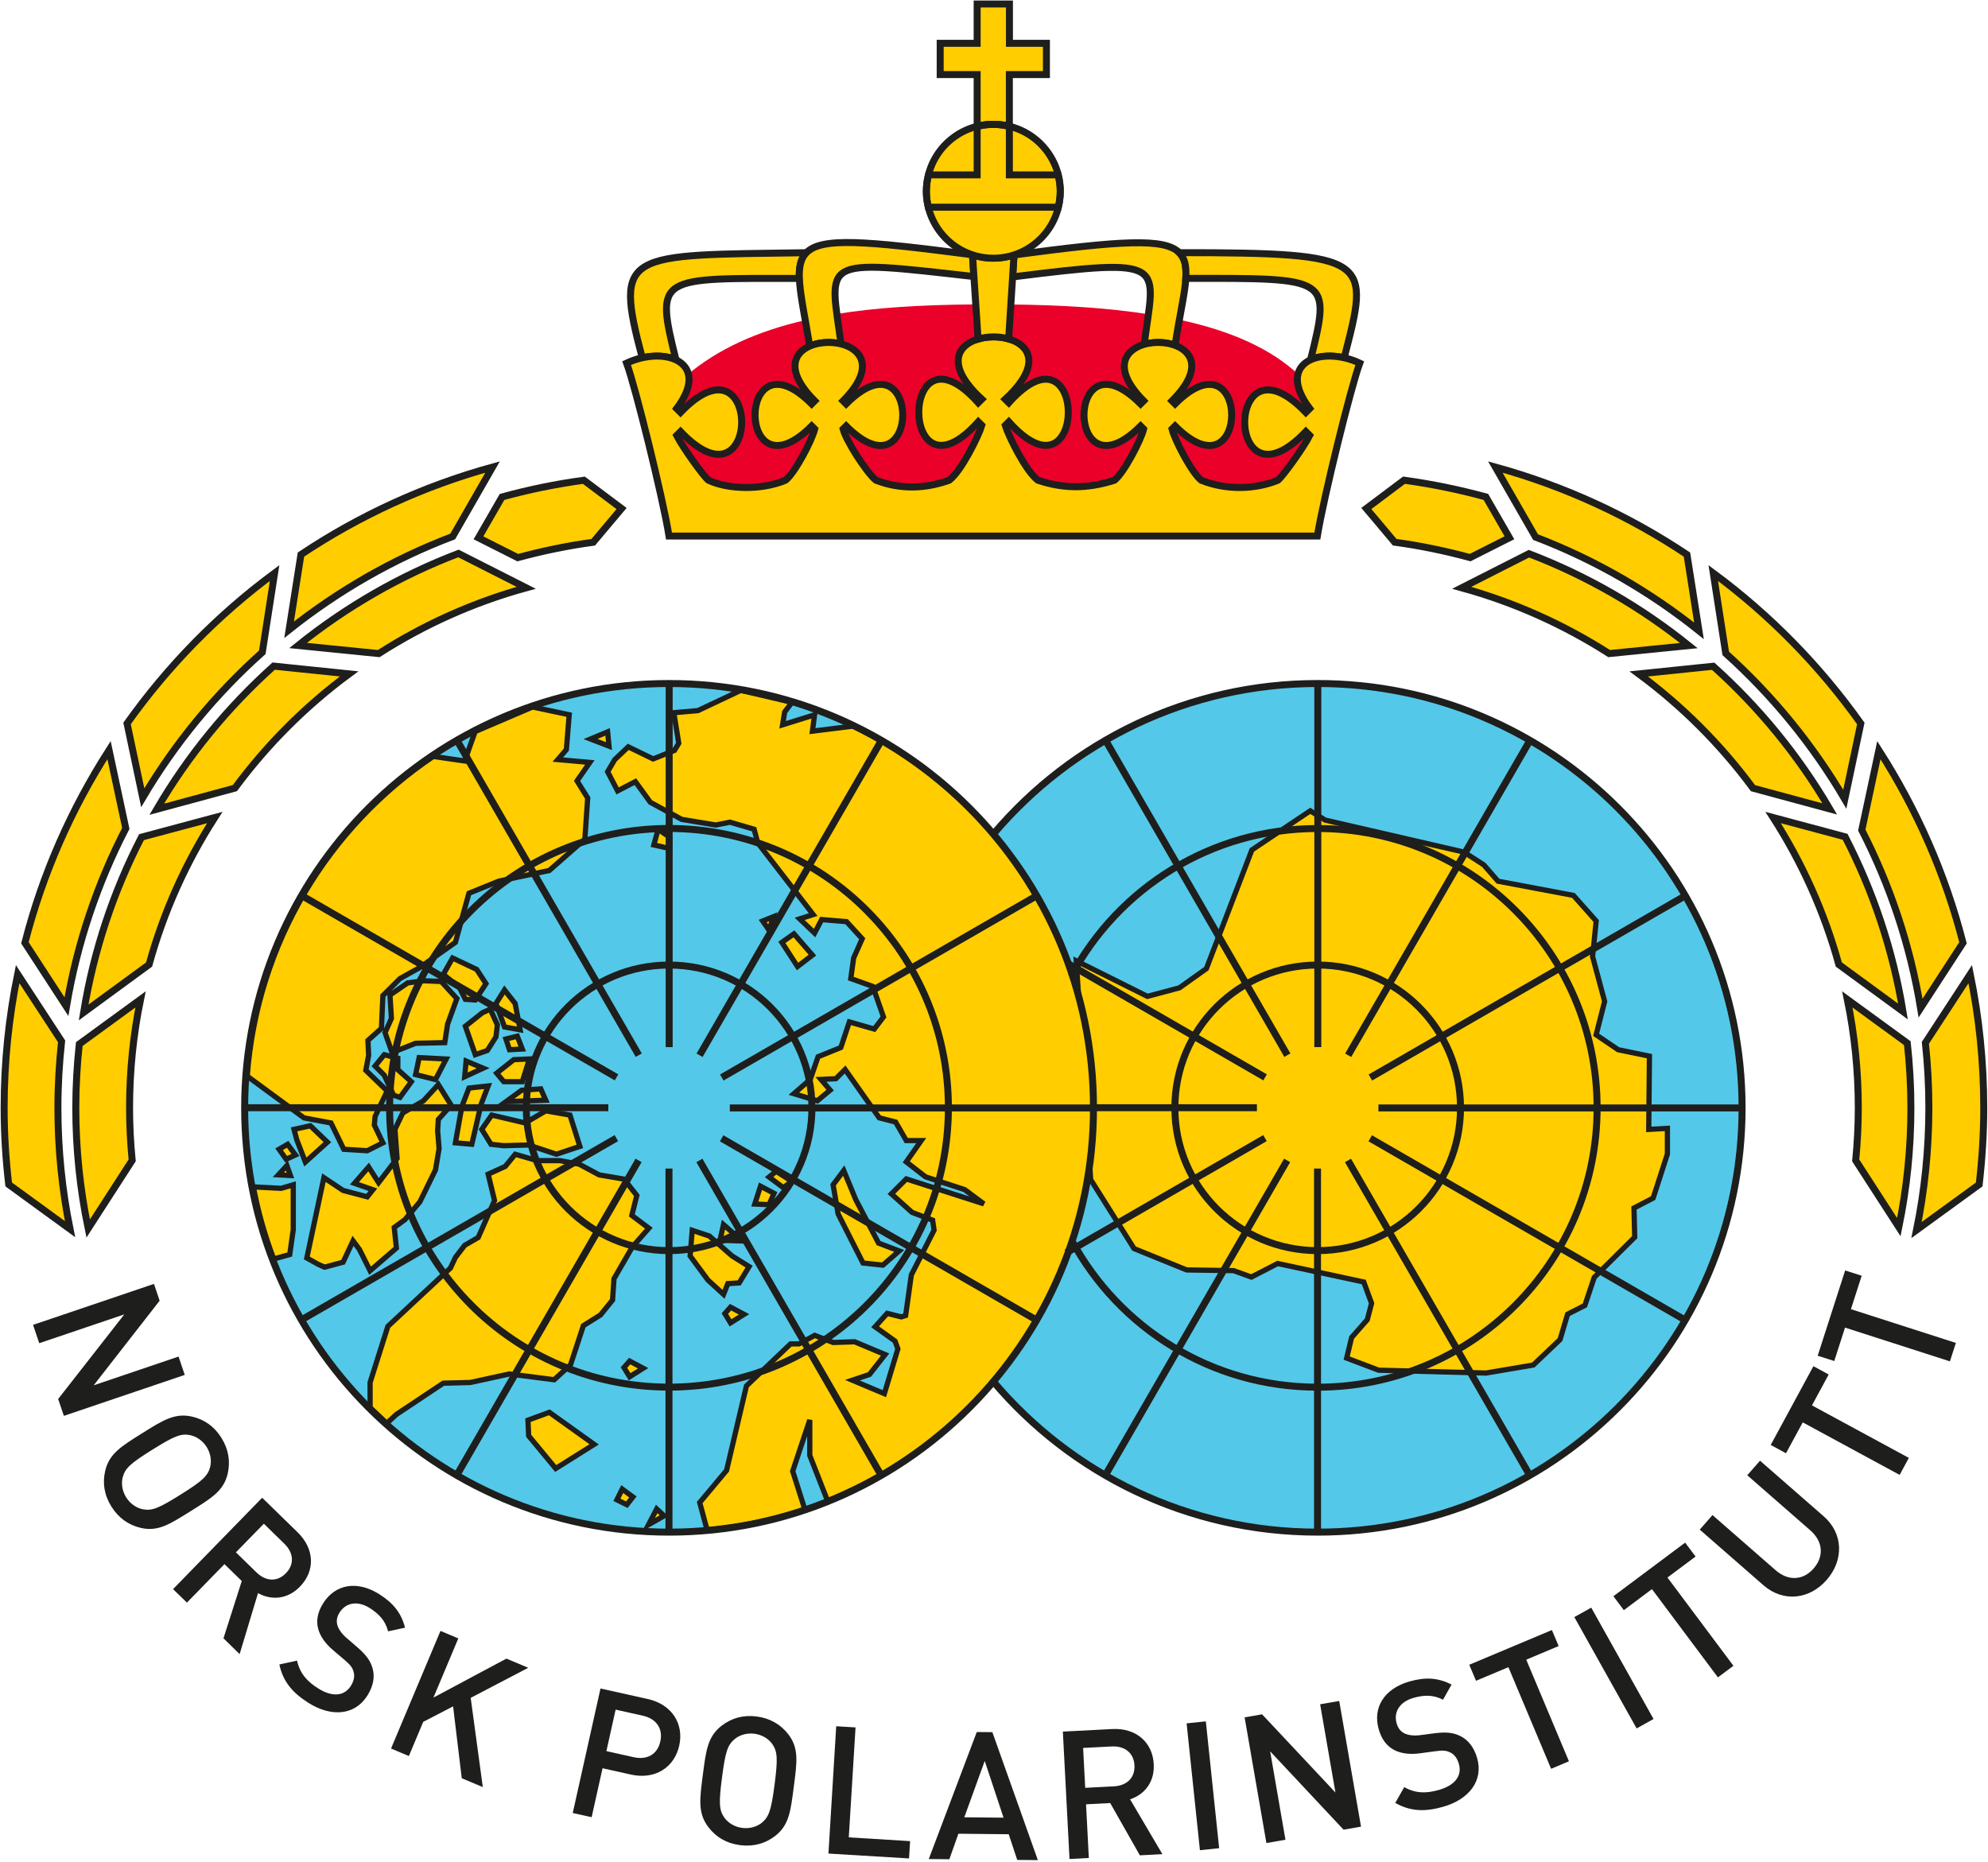 <svg width="427" height="400" viewBox="0 0 427 400" fill="none" xmlns="http://www.w3.org/2000/svg">
<path d="M12.49 300.55L26.7 282.37L8.43 288.56L7.1 284.62L33.07 275.82L34.29 279.43L20.12 297.61L38.35 291.43L39.68 295.37L13.72 304.17L12.49 300.55Z" fill="#1E1E1C"/>
<path d="M30.25 328.24C27.65 327.64 25.48 326.14 23.93 323.66C22.38 321.18 21.99 318.6 22.59 316.01C23.44 312.3 26.04 310.72 30.51 307.92C34.98 305.12 37.54 303.48 41.25 304.33C43.85 304.93 46 306.4 47.55 308.88C49.1 311.36 49.51 313.97 48.91 316.57C48.06 320.28 45.44 321.83 40.97 324.63C36.5 327.42 33.96 329.1 30.25 328.24ZM45.12 315.22C45.49 313.85 45.25 312.23 44.39 310.86C43.53 309.49 42.18 308.57 40.79 308.3C38.84 307.93 37.39 308.52 32.72 311.44C28.05 314.36 26.89 315.4 26.37 317.32C26 318.69 26.24 320.3 27.1 321.68C27.96 323.05 29.31 323.98 30.7 324.24C32.66 324.61 34.1 324.02 38.77 321.1C43.43 318.18 44.59 317.13 45.12 315.22Z" fill="#1E1E1C"/>
<path d="M48 351.96L51.93 339.65L48.21 336.02L40.15 344.29L37.17 341.39L56.31 321.76L63.92 329.18C67.64 332.81 67.68 337.52 64.42 340.86C61.68 343.67 58.22 343.8 55.42 342.25L51.47 355.35L48 351.96ZM61.08 331.64L56.67 327.34L50.67 333.49L55.08 337.79C57.06 339.73 59.52 339.91 61.4 337.98C63.29 336.05 63.07 333.57 61.08 331.64Z" fill="#1E1E1C"/>
<path d="M66.26 365.83C62.78 363.63 60.79 361.23 60 357.58L63.8 356.75C64.42 359.51 65.95 361.21 68.32 362.71C71.34 364.62 73.92 364.43 75.35 362.19C75.99 361.18 76.23 360.15 75.96 359.21C75.73 358.29 75.28 357.69 74.04 356.63L71.55 354.51C69.83 353.06 68.74 351.46 68.33 349.88C67.87 348.09 68.24 346.27 69.44 344.39C71.99 340.36 76.67 339.45 81.48 342.49C84.54 344.43 86.19 346.56 87 349.67L83.36 350.46C82.79 348.19 81.4 346.72 79.45 345.48C76.72 343.75 74.23 344.36 72.94 346.41C72.4 347.25 72.19 348.17 72.46 349.11C72.71 350 73.41 350.99 74.38 351.83L76.77 353.89C78.71 355.57 79.58 356.86 80.01 358.35C80.58 360.26 80.15 362.31 78.89 364.29C76.19 368.56 71.1 368.9 66.26 365.83Z" fill="#1E1E1C"/>
<path d="M99.18 382.02L97.32 366.58L90.91 369.9L87.82 377.25L83.99 375.64L94.61 350.37L98.44 351.98L93.1 364.69L108.77 356.32L113.46 358.29L101.1 364.75L103.7 383.92L99.18 382.02Z" fill="#1E1E1C"/>
<path d="M135.51 381.23L129.42 379.87L127.08 390.39L123.02 389.49L128.98 362.74L139.13 365C144.35 366.16 146.93 370.37 145.89 375.02C144.85 379.68 140.73 382.39 135.51 381.23ZM138.09 368.59L132.23 367.28L130.25 376.19L136.11 377.5C138.93 378.13 141.21 376.94 141.83 374.12C142.46 371.3 140.91 369.22 138.09 368.59Z" fill="#1E1E1C"/>
<path d="M166.49 394.42C164.38 396.05 161.84 396.77 158.94 396.39C156.04 396.01 153.81 394.68 152.18 392.56C149.85 389.54 150.28 386.53 150.96 381.3C151.64 376.07 151.99 373.05 155.01 370.73C157.12 369.1 159.62 368.38 162.52 368.75C165.42 369.13 167.69 370.47 169.32 372.58C171.65 375.6 171.18 378.6 170.5 383.83C169.82 389.07 169.51 392.09 166.49 394.42ZM165.87 374.66C165.05 373.51 163.64 372.66 162.04 372.46C160.44 372.25 158.86 372.71 157.78 373.62C156.26 374.9 155.79 376.39 155.08 381.85C154.37 387.31 154.44 388.87 155.59 390.49C156.41 391.64 157.82 392.49 159.42 392.69C161.02 392.9 162.6 392.44 163.68 391.54C165.2 390.26 165.67 388.77 166.38 383.31C167.08 377.85 167.01 376.29 165.87 374.66Z" fill="#1E1E1C"/>
<path d="M177.94 398.2L179.61 370.85L183.76 371.1L182.31 394.72L195.48 395.53L195.25 399.25L177.94 398.2Z" fill="#1E1E1C"/>
<path d="M218.49 399.57L216.66 394.05L205.85 393.94L203.91 399.42L199.49 399.38L209.8 372.09L213.15 372.12L222.92 399.61L218.49 399.57ZM211.51 378.3L207.12 390.41L215.55 390.49L211.51 378.3Z" fill="#1E1E1C"/>
<path d="M244.83 398.58L238.46 387.35L233.27 387.62L233.87 399.15L229.72 399.37L228.29 372L238.9 371.45C244.09 371.18 247.57 374.35 247.81 379C248.02 382.92 245.76 385.54 242.73 386.55L249.67 398.33L244.83 398.58ZM238.79 375.19L232.64 375.51L233.09 384.08L239.24 383.76C242.01 383.62 243.81 381.94 243.67 379.25C243.53 376.56 241.56 375.05 238.79 375.19Z" fill="#1E1E1C"/>
<path d="M257.73 397.48L254.87 370.23L259 369.8L261.86 397.05L257.73 397.48Z" fill="#1E1E1C"/>
<path d="M288.58 393.07L272.81 376.23L276.1 395.23L272.01 395.94L267.33 368.94L271.08 368.29L286.84 385.09L283.55 366.13L287.65 365.42L292.33 392.42L288.58 393.07Z" fill="#1E1E1C"/>
<path d="M310.01 388.14C306.05 389.27 302.94 389.16 299.69 387.32L301.61 383.93C304.08 385.31 306.36 385.3 309.06 384.53C312.5 383.55 314.08 381.5 313.35 378.94C313.02 377.79 312.42 376.92 311.53 376.5C310.68 376.06 309.94 375.99 308.33 376.21L305.09 376.65C302.86 376.97 300.94 376.71 299.49 375.97C297.84 375.12 296.74 373.63 296.13 371.48C294.82 366.89 297.26 362.79 302.74 361.23C306.22 360.24 308.92 360.43 311.78 361.9L309.94 365.15C307.87 364.06 305.84 364.12 303.62 364.75C300.51 365.64 299.31 367.9 299.98 370.23C300.25 371.19 300.79 371.96 301.67 372.39C302.51 372.79 303.71 372.93 304.98 372.77L308.11 372.36C310.66 372.03 312.2 372.24 313.59 372.92C315.39 373.77 316.63 375.45 317.28 377.71C318.66 382.55 315.52 386.56 310.01 388.14Z" fill="#1E1E1C"/>
<path d="M327.82 356.55L336.99 378.38L333.16 379.99L323.99 358.16L317.03 361.08L315.58 357.64L333.33 350.18L334.78 353.62L327.82 356.55Z" fill="#1E1E1C"/>
<path d="M351.53 371.32L338.15 347.4L341.78 345.37L355.16 369.29L351.53 371.32Z" fill="#1E1E1C"/>
<path d="M358.15 338.9L372.32 357.86L368.99 360.35L354.82 341.39L348.78 345.91L346.54 342.92L361.95 331.4L364.19 334.39L358.15 338.9Z" fill="#1E1E1C"/>
<path d="M392.36 339.4C388.69 343.61 383.03 344.29 378.77 340.56L365.09 328.61L367.82 325.48L381.36 337.31C384.11 339.72 387.29 339.53 389.55 336.95C391.8 334.37 391.59 331.16 388.83 328.76L375.29 316.93L378.03 313.8L391.71 325.75C395.97 329.47 396.03 335.2 392.36 339.4Z" fill="#1E1E1C"/>
<path d="M389.19 301.92L410 313.2L408.02 316.85L387.21 305.57L383.61 312.2L380.33 310.42L389.5 293.5L392.78 295.28L389.19 301.92Z" fill="#1E1E1C"/>
<path d="M397.56 281.25L420.1 288.5L418.82 292.46L396.29 285.21L393.98 292.39L390.42 291.25L396.32 272.93L399.87 274.07L397.56 281.25Z" fill="#1E1E1C"/>
<path d="M283.02 146.84C255.17 146.84 230.22 159.35 213.49 179.04V179.36C196.77 159.48 171.72 146.84 143.71 146.84C93.36 146.84 52.55 187.66 52.55 238C52.55 288.35 93.36 329.17 143.71 329.17C171.64 329.17 196.63 316.59 213.35 296.81C230.07 316.6 255.07 329.17 283.01 329.17C333.35 329.17 374.17 288.35 374.17 238C374.18 187.66 333.36 146.84 283.02 146.84Z" fill="#54C8E8"/>
<path d="M96.14 220.01L95.53 223.99L89.27 224.13L84.22 226.13L82.7 221.85L84.07 218.8L83.76 213.76L87.58 211.15L91.1 210.7L94.77 210.85L98.13 214.52L96.14 220.01ZM89.27 230.85L93.54 231.92L95.83 227.51L90.03 227.2L89.27 230.85ZM85.14 268.12L84.68 263.69L86.97 262.02L90.18 258.2L93.54 251.33L94.31 246.75L94 242.92L94.15 240.49L96.9 237.42L94.15 233L90.94 236.5L86.51 239.1L84.83 242.62L85.29 248.87L81.32 254.06L79.18 250.7L76.13 254.21L80.1 255.59L78.88 257.11L73.69 255.74L69.57 252.99L65.9 270.25L68.35 271.62L69.72 272.23L73.69 271.16L75.83 266.57L77.2 268.41L79.49 272.99L85.14 268.12ZM103.32 237.27L104.85 233.29L100.73 233.75L99.2 237.72L97.82 245.51L101.34 245.82L103.32 237.27ZM108.21 246.13L113.55 245.98L119.51 247.96L124.55 246.28L122.42 239.55L117.23 238.64L112.8 241.24L105.62 239.55L103.48 242.62L105.46 245.83L108.21 246.13ZM108.67 236.67L117.22 236.36L116.15 233.92L112.03 234.22L108.67 236.67ZM106.68 230.55L108.21 232.38H112.18L113.71 227.5L110.35 227.65L106.68 230.55ZM99.81 231.31L103.78 229.48L100.11 227.95L99.81 231.31ZM103.62 217.56L99.95 220.47L102.09 226.58L104.68 225.67L106.52 222.76L106.83 220.17L105.3 216.8L103.62 217.56ZM97.21 205.81L95.22 209.32L98.73 212.23L99.95 214.68L102.09 214.83L104.38 211.32L102.39 208.26L97.21 205.81ZM108.36 212.67L106.53 215.58L108.36 220.62L111.72 221.23L110.65 215.58L108.36 212.67ZM108.67 223.21L109.43 225.51L112.18 225.36L111.11 222.61L108.67 223.21ZM82.54 226.58L80.56 229.02L82.54 231L84.54 235.29L85.91 235.75L88.35 232.39L85.45 229.8V227.35L82.54 226.58ZM113.4 305.1L113.55 308.46L119.36 315.48L127.61 310.29L117.99 303.41L113.4 305.1ZM134.02 293.79L135.24 295.77L138.14 293.94L135.24 292.4L134.02 293.79ZM155.69 282.2L156.91 284.19L159.81 282.36L156.91 280.82L155.69 282.2ZM148.68 264.31L148.23 269.81L152.06 275L155.41 278.06L156.33 275.76L158.77 275.61L160.9 272.1L157.24 269.81L152.35 265.53L148.68 264.31ZM155.4 263.08L154.64 266.44L159.38 266.59L155.4 263.08ZM162.12 258.66L165.18 258.8L166.25 256.36L163.35 254.83L162.12 258.66ZM165.19 252.86L168.25 255.15L170.08 253.78L166.71 251.63L165.19 252.86ZM189.63 271.79L193.14 268.74L188.71 267.06L183.82 257.74L181.23 251.47L178.94 254.53L180.02 260.79L185.36 271.33L189.63 271.79ZM174.5 205.19L170.53 200.61L167.94 202.45L171.3 207.64L174.5 205.19ZM130.51 157.23L126.84 158.76L130.81 160.29L130.51 157.23ZM140.44 181.52L143.81 182.28V179.84L141.36 178.15L140.44 181.52ZM61.62 250.4L59.79 252.39L62.38 252.54L61.62 250.4ZM59.94 246.9L61.47 249.04L63.46 248.12L61.78 245.83L59.94 246.9ZM66.66 241.85L63.15 242.62L63.76 244.91L65.59 249.64L70.32 245.37L66.66 241.85ZM165.19 199.84L166.11 196.94L163.82 197.86L165.19 199.84ZM139.29 327.55L142.65 325.64L141.05 324.17L139.29 327.55ZM132.5 322.2L134.64 323.26L135.94 321.59L133.65 319.9L132.5 322.2ZM139.37 263.85L135.71 261.1L136.78 256.82L134.03 253.31L128.69 252.4L124.41 250.1L120.29 249.34H115.4L110.66 247.97L108.52 250.58L104.85 252.25L106.22 257.91L102.71 265.85L99.81 267.53L97.82 270.12L96.75 272.41L83.31 284.94L79.49 297L79.5 302.42L83.06 305.78L85.13 303.87L95.21 297.15L101.01 297L109.41 295.17L119.03 296.41L122.55 293.19L125.3 284.79L128.97 282.5L131.57 279.29L131.88 274.7L135.85 267.84L139.37 263.85ZM354.13 242.63L354.28 226.89L347.56 225.51L342.83 222.3L344.66 215.13L342.07 205.5L342.84 197.86L337.95 192.36L321.76 189.31L318.7 185.8L314.43 183.05L284.64 176.18L281.43 174.19L268.89 182.59L259.11 208.1L253.32 212.22L246.45 214.05L231.17 206.42L231.68 214.25C224.73 188.55 206.84 167.32 183.27 155.98L174.5 157.08L174.96 153.57L168.09 155.71L168.54 152.96L170.11 150.88L159.11 148.31L149.91 152.66L144.73 153.11L145.79 159.68L144.87 161.21L140.29 163.04L134.94 160.44L132.04 163.19L130.51 165.79L132.65 169.91L136.47 167.92L139.68 172.35L146.41 176.02L153.73 177.24L156.79 176.63L161.98 178.15L162.74 181.05L174.66 196.48L171.76 197.4L174.96 200.45L176.49 197.55L181.83 198L185.19 201.67L183.35 205.8L182.74 210.22L187.47 211.91L189.76 218.47L187.78 221.07L182.43 219.54L180.6 225.04L175.71 227.02L174.03 231.9L170.52 234.96L175.56 236.48L178.31 234.19L176.33 231.89L179.53 231.74L181.52 229.76L188.85 240.14L192.37 241.05L194.66 245.03H197.87L194.66 249.61L198.79 252.82L207.19 255.56L211.32 258.62L194.67 253.27L191.46 256.48L195.89 260.45L200.32 262.13L200.63 264.28L195.74 273.9L194.52 282.61L193.6 282.91L190.55 282.15L187.96 285.04L192.24 288.1L192.85 289.78L189.95 299.4L183.08 296.51L186.75 295.28L190.11 291L183.55 288.25L178.96 288.41L174.99 286.88L171.63 288.71H169.8L160.33 297.73L156.06 315.89L150.29 322.78L151.87 328.67C159.15 328.03 166.19 326.54 172.88 324.29L170.26 316.05L173.93 305.05V312.67L177.77 322.48C207.64 310.5 229.64 283.11 234.05 250.16L234.26 253.41L243.58 268.23L254.88 272.82L264.96 272.97L268.78 274.35L274.43 271.44L292.92 275.41L294.6 279.99L293.68 283.51L290.31 287.33L289.25 291.76L296.12 294.36L319.18 294.97L329.33 293.25L335.08 287.78L336.7 282.33L340.41 280.44L342.43 274.41L351.12 265.78L350.96 259.52L355.08 257.38L358.14 247.91V242.41L354.13 242.63ZM71.09 241.25L73.84 246.9L78.88 247.21L82.24 245.52L80.41 241.7L80.56 239.87L83.16 234.37L78.57 229.93L79.18 226.72L79.03 223.52L81.93 220.92L82.24 213.89L85.91 210.23L90.03 207.94L97.82 202.44L100.72 191.9L107.13 189.3L117.98 187.01L125.62 180.29L126.23 171.43L123.94 167.76L126.69 163.79L119.81 163.18L121.65 161.04L122.26 153.55L114.39 151.88L102.05 157.16L99.81 163.48L93.06 162.5C70.57 177.65 55.22 202.57 53.1 231.19L65.29 240.15L71.09 241.25ZM54.42 254.98C55.42 260.32 56.89 265.5 58.79 270.47L62.23 269.51L62.99 264.16V254.53L60.39 255.29L54.42 254.98Z" fill="#FFCD00" stroke="#1E1E1C" stroke-width="1.125"/>
<path d="M32.02 207.21L17.96 217.51C20.13 204.15 24.39 191.49 30.39 179.85L46.13 175.63C39.94 185.28 35.14 195.9 32.02 207.21ZM27.83 238C27.83 230.02 28.64 222.23 30.18 214.71L17.03 224.3C16.55 228.8 16.28 233.37 16.28 238C16.28 246.88 17.2 255.55 18.94 263.92L28.39 249.28C28.03 245.57 27.83 241.81 27.83 238ZM56.34 140.13L58.98 123.11C46.78 132.13 36.09 143.05 27.29 155.42L30.66 171.37C37.58 159.68 46.26 149.14 56.34 140.13ZM74.99 144.77L58.78 143.1C48.9 151.96 40.41 162.33 33.67 173.85L50.45 169.31C57.36 159.96 65.64 151.68 74.99 144.77ZM13.23 223.71L3.79 209.27C1.89 218.56 0.89 228.17 0.89 238.01C0.89 243.58 1.24 249.06 1.87 254.46L15.04 264.05C13.34 255.63 12.44 246.92 12.44 238.01C12.44 233.17 12.72 228.41 13.23 223.71ZM421.63 202.55C417.82 187.68 411.63 173.75 403.56 161.16L399.89 178.33C405.96 190.16 410.28 203.01 412.52 216.57L421.63 202.55ZM362.34 119.14C349.86 110.81 335.99 104.41 321.18 100.33L329.82 115.38C342.6 120.27 354.41 127.1 364.92 135.52L362.34 119.14ZM396.24 171.69L399.68 155.42C390.88 143.05 380.19 132.13 367.99 123.11L370.67 140.37C380.72 149.41 389.36 159.98 396.24 171.69ZM376.52 169.32L393.01 173.78C386.28 162.3 377.82 151.96 367.97 143.13L351.99 144.78C361.33 151.68 369.61 159.96 376.52 169.32ZM345.63 140.41L362.74 138.69C352.47 130.43 340.91 123.73 328.4 118.95L313.96 126.28C325.3 129.4 335.95 134.21 345.63 140.41ZM113.02 126.28L98.47 118.9C85.92 123.68 74.32 130.39 64.02 138.67L81.35 140.41C91.02 134.21 101.67 129.4 113.02 126.28ZM105.8 100.33C90.98 104.42 77.12 110.81 64.64 119.14L62.1 135.29C72.63 126.91 84.45 120.1 97.24 115.25L105.8 100.33ZM23.42 161.15C15.34 173.75 9.16 187.67 5.35 202.54L14.27 216.26C16.54 202.68 20.91 189.81 27.02 177.97L23.42 161.15ZM411.65 264.25L425.11 254.46C425.73 249.06 426.09 243.57 426.09 238.01C426.09 228.17 425.09 218.56 423.19 209.27L413.55 224.03C414.04 228.62 414.3 233.28 414.3 238.01C414.29 246.99 413.38 255.77 411.65 264.25ZM399.14 238C399.14 241.81 398.94 245.57 398.58 249.28L407.85 263.63C409.55 255.35 410.44 246.77 410.44 238C410.44 233.3 410.17 228.67 409.67 224.1L396.79 214.71C398.33 222.24 399.14 230.03 399.14 238ZM380.85 175.63C387.04 185.28 391.84 195.9 394.96 207.21L408.74 217.3C406.56 203.99 402.29 191.37 396.31 179.77L380.85 175.63ZM133.51 109.25L130.46 112.87L127.42 116.49C122.1 117.21 116.49 118.36 111.21 119.8L106.99 117.67L102.77 115.54L105.3 111.15L107.83 106.76C113.55 105.19 119.42 103.98 125.41 103.17L129.46 106.21L133.51 109.25ZM297.52 106.2L301.57 103.16C307.56 103.98 313.43 105.19 319.15 106.75L321.68 111.14L324.21 115.53L319.99 117.66L315.77 119.79C310.49 118.35 304.88 117.2 299.56 116.48L296.52 112.86L293.47 109.24L297.52 106.2Z" fill="#FFCD00" stroke="#1E1E1C" stroke-width="1.5"/>
<path d="M143.73 224.95V147.5" stroke="#1E1E1C" stroke-width="1.5"/>
<path d="M137.2 226.68L98.481 159.61" stroke="#1E1E1C" stroke-width="1.5"/>
<path d="M132.421 231.45L65.351 192.72" stroke="#1E1E1C" stroke-width="1.5"/>
<path d="M130.66 237.97H53.21" stroke="#1E1E1C" stroke-width="1.5"/>
<path d="M132.391 244.5L65.331 283.21" stroke="#1E1E1C" stroke-width="1.5"/>
<path d="M137.16 249.29L98.44 316.35" stroke="#1E1E1C" stroke-width="1.5"/>
<path d="M143.69 251.04V328.49" stroke="#1E1E1C" stroke-width="1.5"/>
<path d="M150.22 249.3L188.94 316.38" stroke="#1E1E1C" stroke-width="1.5"/>
<path d="M155 244.54L222.06 283.26" stroke="#1E1E1C" stroke-width="1.5"/>
<path d="M156.76 238.02H234.21" stroke="#1E1E1C" stroke-width="1.5"/>
<path d="M155.03 231.48L222.09 192.77" stroke="#1E1E1C" stroke-width="1.5"/>
<path d="M150.26 226.7L188.98 159.64" stroke="#1E1E1C" stroke-width="1.5"/>
<path d="M283.05 224.95V147.5" stroke="#1E1E1C" stroke-width="1.5"/>
<path d="M276.51 226.68L237.79 159.61" stroke="#1E1E1C" stroke-width="1.5"/>
<path d="M271.73 231.45L229.39 207" stroke="#1E1E1C" stroke-width="1.5"/>
<path d="M269.97 237.97H235.07" stroke="#1E1E1C" stroke-width="1.5"/>
<path d="M271.7 244.5L229.03 269.14" stroke="#1E1E1C" stroke-width="1.5"/>
<path d="M276.46 249.29L237.75 316.35" stroke="#1E1E1C" stroke-width="1.5"/>
<path d="M282.99 251.04V328.49" stroke="#1E1E1C" stroke-width="1.5"/>
<path d="M289.53 249.3L328.25 316.38" stroke="#1E1E1C" stroke-width="1.5"/>
<path d="M294.31 244.54L361.38 283.26" stroke="#1E1E1C" stroke-width="1.5"/>
<path d="M296.07 238.02H373.52" stroke="#1E1E1C" stroke-width="1.5"/>
<path d="M294.34 231.48L361.4 192.77" stroke="#1E1E1C" stroke-width="1.5"/>
<path d="M289.57 226.7L328.28 159.64" stroke="#1E1E1C" stroke-width="1.5"/>
<path d="M143.711 268.67C160.651 268.67 174.391 254.94 174.391 237.99C174.391 221.05 160.651 207.32 143.711 207.32C126.771 207.32 113.041 221.05 113.041 237.99C113.041 254.95 126.771 268.67 143.711 268.67Z" stroke="#1E1E1C" stroke-width="1.5"/>
<path d="M203.681 239.65C204.599 206.52 178.486 178.919 145.357 178.001C112.228 177.083 84.627 203.196 83.709 236.325C82.791 269.454 108.903 297.055 142.032 297.973C175.162 298.891 202.763 272.779 203.681 239.65Z" stroke="#1E1E1C" stroke-width="1.5"/>
<path d="M143.71 329.15C194.06 329.15 234.87 288.34 234.87 238C234.87 187.65 194.05 146.84 143.71 146.84C93.36 146.84 52.55 187.65 52.55 238C52.55 288.34 93.36 329.15 143.71 329.15Z" stroke="#1E1E1C" stroke-width="1.5"/>
<path d="M283.02 268.67C299.96 268.67 313.7 254.94 313.7 237.99C313.7 221.05 299.96 207.32 283.02 207.32C266.09 207.32 252.35 221.05 252.35 237.99C252.34 254.95 266.08 268.67 283.02 268.67Z" stroke="#1E1E1C" stroke-width="1.5"/>
<path d="M230.2 266.48C240.34 285.25 260.19 298.01 283.02 298.01C316.17 298.01 343.04 271.13 343.04 238C343.04 204.85 316.17 177.99 283.02 177.99C260.12 177.99 240.2 190.82 230.09 209.7" stroke="#1E1E1C" stroke-width="1.5"/>
<path d="M213.33 296.77C230.05 316.58 255.06 329.15 283.02 329.15C333.36 329.15 374.18 288.34 374.18 238C374.18 187.65 333.36 146.84 283.02 146.84C255.17 146.84 230.22 159.34 213.49 179.04" stroke="#1E1E1C" stroke-width="1.5"/>
<path d="M166.96 83.029C168.93 83.029 171.38 84.439 174.04 87.1L174.35 87.409L175.62 86.139L175.31 85.829C172.27 82.79 170.87 80.049 171.27 77.919C171.59 76.209 172.98 75.269 174.1 74.779L174.41 74.639L174.35 74.299C174.28 73.87 173.59 69.889 173.45 69.139L173.37 68.689L172.92 68.789C162.44 71.209 154.18 75.04 147.67 80.49L147.89 80.749L147.5 80.809V80.829C147.79 82.65 146.92 84.96 144.99 87.519L144.76 87.82L146.18 89.24L146.49 88.919C149.44 85.839 152.14 84.219 154.31 84.219C157.44 84.219 158.87 87.579 158.87 90.71C158.87 93.82 157.45 97.179 154.33 97.179C152.16 97.179 149.45 95.54 146.49 92.439L146.18 92.109L144.8 93.49L144.95 93.779C146.47 96.709 150.87 102.779 151.91 103.549L151.98 103.589C154.16 104.619 157.11 105.189 160.29 105.189C163.42 105.189 166.4 104.639 168.88 103.589L168.98 103.529C171.21 101.759 174.83 94.619 175.4 92.289L175.46 92.049L175.28 91.879C175.12 91.719 174.73 91.329 174.63 91.229L174.32 90.919L174.01 91.229C171.35 93.889 168.9 95.29 166.93 95.299C165.15 95.299 164.12 94.169 163.58 93.21C162.27 90.939 162.27 87.389 163.58 85.129C164.16 84.159 165.18 83.029 166.96 83.029Z" fill="#EA0029"/>
<path d="M202.18 81.91C204.29 81.91 206.92 83.61 209.8 86.82L210.11 87.17L211.52 85.76L211.18 85.45C206.51 81.14 205.97 78.3 206.35 76.67C206.83 74.57 208.97 73.63 210.2 73.26L210.75 73.09L210.5 72.69C210.45 71.99 210.18 67.98 210.03 65.8L210 65.39H209.59C197.32 65.49 187.82 66.14 179.72 67.45L179.3 67.53L179.36 67.96C179.43 68.49 179.7 70.36 179.92 71.89C180.06 72.88 180.18 73.73 180.21 73.95L180.25 74.24L180.54 74.31C182.73 74.86 184.23 76.07 184.67 77.62C185.28 79.79 183.93 82.62 180.79 85.8L180.48 86.11L181.75 87.38L182.06 87.07C184.72 84.41 187.17 83 189.14 83C192.12 83 193.47 86.18 193.47 89.13C193.47 92.08 192.11 95.26 189.13 95.26C187.16 95.26 184.71 93.85 182.05 91.19L181.74 90.88L181.43 91.2C181.33 91.3 180.94 91.69 180.78 91.84L180.6 92.01L180.66 92.25C181.28 94.8 185.8 101.84 187.87 103.49L187.99 103.56C190.54 104.54 193.19 105.04 195.86 105.04C198.53 105.04 201.28 104.54 204.02 103.56L204.14 103.5C206.93 101.41 210.64 93.69 211.3 91.49L211.37 91.24L211.19 91.05C211.03 90.89 210.62 90.48 210.43 90.29L210.1 89.97L209.79 90.31C206.91 93.52 204.27 95.22 202.17 95.22C199.15 95.22 197.78 91.76 197.78 88.55C197.78 86.77 198.19 85.11 198.92 83.89C199.49 83.01 200.5 81.91 202.18 81.91Z" fill="#EA0029"/>
<path d="M217.09 65.41H216.67L216.64 65.83C216.64 65.83 216.26 71.7 216.2 72.66L215.88 73.06L216.51 73.24C217.77 73.61 219.95 74.54 220.45 76.66C220.83 78.29 220.3 81.13 215.62 85.45L215.28 85.76L216.69 87.17L217 86.82C219.88 83.61 222.51 81.91 224.62 81.91C227.64 81.91 229.01 85.37 229.01 88.58C229.01 91.79 227.64 95.25 224.62 95.25C222.51 95.25 219.88 93.55 217 90.34L216.69 89.99L215.42 91.26L215.49 91.51C216.13 93.65 219.91 101.47 222.65 103.52L222.77 103.59C225.63 104.54 228.34 105.01 231.03 105.01C233.72 105.01 236.48 104.55 239.49 103.6L239.57 103.58L239.63 103.53C241.86 101.76 245.48 94.62 246.05 92.29L246.11 92.05L245.94 91.88C245.85 91.79 245.69 91.62 245.54 91.48L244.98 90.91L244.67 91.22C242.01 93.88 239.56 95.29 237.59 95.29C234.61 95.29 233.25 92.11 233.25 89.16C233.25 87.52 233.65 86 234.37 84.88C234.92 84.04 235.92 83.03 237.58 83.03C239.55 83.03 242 84.44 244.66 87.1L244.97 87.41L245.28 87.1C245.28 87.1 245.68 86.69 245.92 86.45L246.23 86.14L245.92 85.83C242.81 82.68 241.46 79.88 242.02 77.72C242.55 75.67 244.63 74.78 245.82 74.43L246.1 74.35L246.14 74.07C246.34 72.52 246.55 71.11 246.74 69.81C246.83 69.18 246.92 68.57 247 68L247.06 67.57L246.63 67.5C238.36 66.21 228.69 65.53 217.09 65.41Z" fill="#EA0029"/>
<path d="M280.16 92.42C277.2 95.52 274.49 97.16 272.32 97.16C270.47 97.16 269.4 95.97 268.82 94.98C267.43 92.58 267.43 88.81 268.82 86.4C269.4 85.4 270.48 84.2 272.34 84.2C274.51 84.2 277.21 85.83 280.16 88.9L280.47 89.22L281.89 87.8L281.66 87.5C279.77 84.99 278.9 82.71 279.13 80.92L279.16 80.7L279 80.55C273.07 75.01 264.67 71.13 253.32 68.69L252.88 68.59L252.8 69.04C252.56 70.39 252.25 72.19 251.96 74.12L251.91 74.47L252.24 74.59C254.01 75.25 255.16 76.38 255.46 77.79C255.93 79.94 254.54 82.71 251.44 85.81L251.13 86.12L252.4 87.39L252.71 87.08C255.37 84.42 257.82 83.01 259.79 83.01C262.77 83.01 264.13 86.19 264.13 89.14C264.13 92.09 262.77 95.27 259.79 95.27C257.82 95.27 255.37 93.86 252.71 91.2L252.4 90.89L252.09 91.21C251.99 91.31 251.44 91.85 251.44 91.85L251.26 92.02L251.32 92.26C251.89 94.59 255.51 101.73 257.74 103.5L257.85 103.56C260.43 104.6 263.33 105.15 266.25 105.15C269.2 105.15 272.1 104.6 274.65 103.56L274.75 103.51C275.79 102.74 280.2 96.67 281.71 93.74L281.86 93.45L280.48 92.07L280.16 92.42Z" fill="#EA0029"/>
<path d="M254.73 58.96C254.73 58.93 254.73 58.89 254.73 58.86C254.73 58.59 254.73 58.34 254.72 58.09C254.72 58.07 254.72 58.05 254.72 58.03C254.71 57.8 254.69 57.58 254.66 57.36C254.66 57.33 254.65 57.29 254.65 57.26C254.62 57.04 254.58 56.83 254.54 56.63C254.53 56.59 254.52 56.55 254.51 56.51C254.46 56.31 254.4 56.11 254.34 55.93V55.92C254.27 55.73 254.19 55.55 254.1 55.38C254.08 55.35 254.07 55.31 254.05 55.28C253.96 55.11 253.86 54.95 253.74 54.79C253.73 54.77 253.71 54.76 253.7 54.74C253.59 54.59 253.47 54.45 253.33 54.31C250.15 51.07 240.84 51.69 217.81 54.77L217.51 59.49C251.4 55.24 248.01 56.48 245.75 74C247.86 73.38 250.39 73.45 252.4 74.19C253.32 67.96 254.49 63.24 254.71 59.79C254.71 59.51 254.72 59.23 254.73 58.96Z" fill="#FFCD00" stroke="#1E1E1C" stroke-width="1.5"/>
<path d="M171.68 59.05C171.68 58.99 171.68 58.92 171.68 58.85C171.68 58.61 171.7 58.39 171.71 58.16C171.72 58.09 171.72 58.02 171.73 57.95C171.75 57.73 171.77 57.51 171.81 57.31C171.81 57.28 171.82 57.26 171.82 57.23C171.85 57.03 171.89 56.84 171.94 56.66C171.95 56.61 171.97 56.55 171.98 56.5C172.03 56.31 172.09 56.12 172.16 55.94C172.17 55.91 172.19 55.88 172.2 55.85C172.26 55.69 172.33 55.54 172.41 55.39C172.43 55.35 172.45 55.31 172.47 55.27C172.56 55.11 172.66 54.95 172.76 54.81C172.79 54.77 172.81 54.74 172.84 54.71C172.93 54.59 173.03 54.47 173.14 54.36C173.16 54.34 173.18 54.31 173.2 54.29C134.46 54.85 131.82 53.81 137.95 76.88C140.67 76.27 143.3 76.43 145.19 77.32C140.66 59.07 141.39 59.81 171.7 59.81C171.7 59.75 171.7 59.7 171.7 59.65C171.68 59.44 171.68 59.24 171.68 59.05Z" fill="#FFCD00" stroke="#1E1E1C" stroke-width="1.5"/>
<path d="M253.291 54.28C253.301 54.29 253.311 54.3 253.321 54.31C253.451 54.45 253.581 54.59 253.691 54.74C253.701 54.76 253.721 54.77 253.731 54.79C253.841 54.95 253.941 55.11 254.041 55.28C254.061 55.31 254.081 55.35 254.091 55.38C254.181 55.55 254.261 55.73 254.331 55.92V55.93C254.401 56.12 254.451 56.31 254.501 56.51C254.511 56.55 254.521 56.59 254.531 56.63C254.581 56.83 254.611 57.04 254.641 57.26C254.641 57.29 254.651 57.33 254.651 57.36C254.681 57.58 254.701 57.8 254.711 58.03C254.711 58.05 254.711 58.07 254.711 58.09C254.721 58.34 254.731 58.6 254.721 58.86C254.721 58.89 254.721 58.93 254.721 58.96C254.721 59.23 254.711 59.51 254.691 59.8C285.611 59.8 285.941 59.36 281.491 77.31C283.381 76.42 286.001 76.26 288.711 76.87C294.211 55.64 294.831 54.28 253.291 54.28Z" fill="#FFCD00" stroke="#1E1E1C" stroke-width="1.5"/>
<path d="M208.871 54.73C185.891 51.76 176.401 50.88 173.141 54.35C173.031 54.46 172.931 54.58 172.841 54.7C172.811 54.73 172.791 54.77 172.761 54.8C172.651 54.95 172.561 55.1 172.471 55.26C172.451 55.3 172.431 55.34 172.411 55.38C172.331 55.53 172.271 55.68 172.201 55.84C172.191 55.87 172.171 55.9 172.161 55.93C172.091 56.11 172.031 56.3 171.981 56.49C171.971 56.54 171.951 56.6 171.941 56.65C171.891 56.84 171.851 57.03 171.821 57.22C171.821 57.25 171.811 57.27 171.811 57.3C171.781 57.51 171.751 57.72 171.731 57.94C171.721 58.01 171.721 58.08 171.711 58.15C171.691 58.37 171.681 58.6 171.681 58.84C171.681 58.9 171.681 58.97 171.681 59.04C171.681 59.23 171.681 59.42 171.691 59.62C171.791 63.08 172.861 67.89 173.921 74.36C175.891 73.5 178.461 73.34 180.651 73.89C178.181 55.65 175.711 55.61 209.171 59.41C209.171 59.33 209.161 59.24 209.161 59.16L208.871 54.83C208.871 54.77 208.871 54.73 208.871 54.73Z" fill="#FFCD00" stroke="#1E1E1C" stroke-width="1.5"/>
<path d="M282.95 115.16C284.29 106.9 290.18 83.06 292.06 78.01C283.84 74.15 273.78 77.76 281.31 87.77L280.48 88.6C262.97 70.31 262.97 111.1 280.48 92.72C280.82 93.06 281.31 93.55 281.31 93.55C279.84 96.38 275.44 102.45 274.47 103.17C269.72 105.12 263.48 105.38 258.01 103.17C255.97 101.55 252.33 94.56 251.74 92.17C251.74 92.17 252.29 91.62 252.39 91.52C268.61 107.74 268.61 70.55 252.39 86.77C252.39 86.77 251.98 86.36 251.74 86.12C268.48 69.38 229.09 69.38 245.64 86.12C245.4 86.36 244.99 86.77 244.99 86.77C228.77 70.55 228.77 107.73 244.99 91.52C245.09 91.62 245.48 92.01 245.64 92.17C245.06 94.56 241.42 101.55 239.38 103.17C233.63 104.99 228.63 105.07 222.92 103.17C220.3 101.2 216.58 93.59 215.92 91.38C216.08 91.22 216.49 90.81 216.68 90.62C233.72 109.65 233.72 67.5 216.68 86.52L215.92 85.77C235.3 67.9 191.5 67.9 210.88 85.77L210.12 86.52C193.08 67.49 193.08 109.64 210.12 90.62C210.31 90.81 210.72 91.22 210.88 91.38C210.22 93.59 206.5 101.2 203.88 103.17C198.79 104.99 193.48 105.22 188.15 103.17C186.11 101.55 181.67 94.56 181.09 92.17C181.25 92.01 181.64 91.62 181.74 91.52C197.95 107.74 197.95 70.55 181.74 86.77C181.74 86.77 181.33 86.36 181.09 86.12C197.63 69.38 158.25 69.38 174.99 86.12C174.75 86.36 174.34 86.77 174.34 86.77C158.12 70.55 158.12 107.73 174.34 91.52C174.44 91.62 174.83 92.01 174.99 92.17C174.41 94.56 170.77 101.55 168.72 103.17C163.45 105.38 156.29 105.12 152.18 103.17C151.21 102.45 146.81 96.38 145.34 93.55C145.34 93.55 145.83 93.06 146.17 92.72C163.68 111.1 163.68 70.31 146.17 88.6L145.34 87.77C152.87 77.76 142.82 74.15 134.59 78.01C136.47 83.06 142.36 106.89 143.7 115.16H282.95Z" fill="#FFCD00" stroke="#1E1E1C" stroke-width="1.5"/>
<path d="M216.8 27.15V16.02H224.76V9.3H216.82V0.86H209.88V9.3H201.94V16.02H209.88V27.15C210.99 26.87 212.15 26.71 213.35 26.71C214.54 26.72 215.69 26.88 216.8 27.15Z" fill="#FFCD00" stroke="#1E1E1C" stroke-width="1.5"/>
<path d="M208.87 54.75L208.88 54.83C208.92 55.31 209.08 57.46 209.17 59.16L210.08 72.84C212.13 72.24 214.58 72.21 216.65 72.81L217.8 54.75C216.4 55.21 214.9 55.46 213.35 55.46C211.78 55.47 210.28 55.21 208.87 54.75Z" fill="#FFCD00" stroke="#1E1E1C" stroke-width="1.5"/>
<path d="M227.554 43.394C228.827 35.555 223.503 28.168 215.664 26.896C207.824 25.624 200.438 30.948 199.165 38.787C197.893 46.626 203.217 54.013 211.056 55.285C218.896 56.557 226.282 51.234 227.554 43.394Z" fill="#FFCD00" stroke="#1E1E1C" stroke-width="1.5"/>
<path d="M227.72 41.1C227.72 39.88 227.55 38.7 227.27 37.57H216.8V27.16C215.69 26.89 214.54 26.73 213.35 26.73C212.15 26.73 210.99 26.89 209.88 27.17V37.57H199.43C199.14 38.7 198.97 39.88 198.97 41.1C198.97 42.28 199.13 43.41 199.39 44.51H227.3C227.57 43.41 227.72 42.27 227.72 41.1Z" stroke="#1E1E1C" stroke-width="1.5"/>
</svg>
